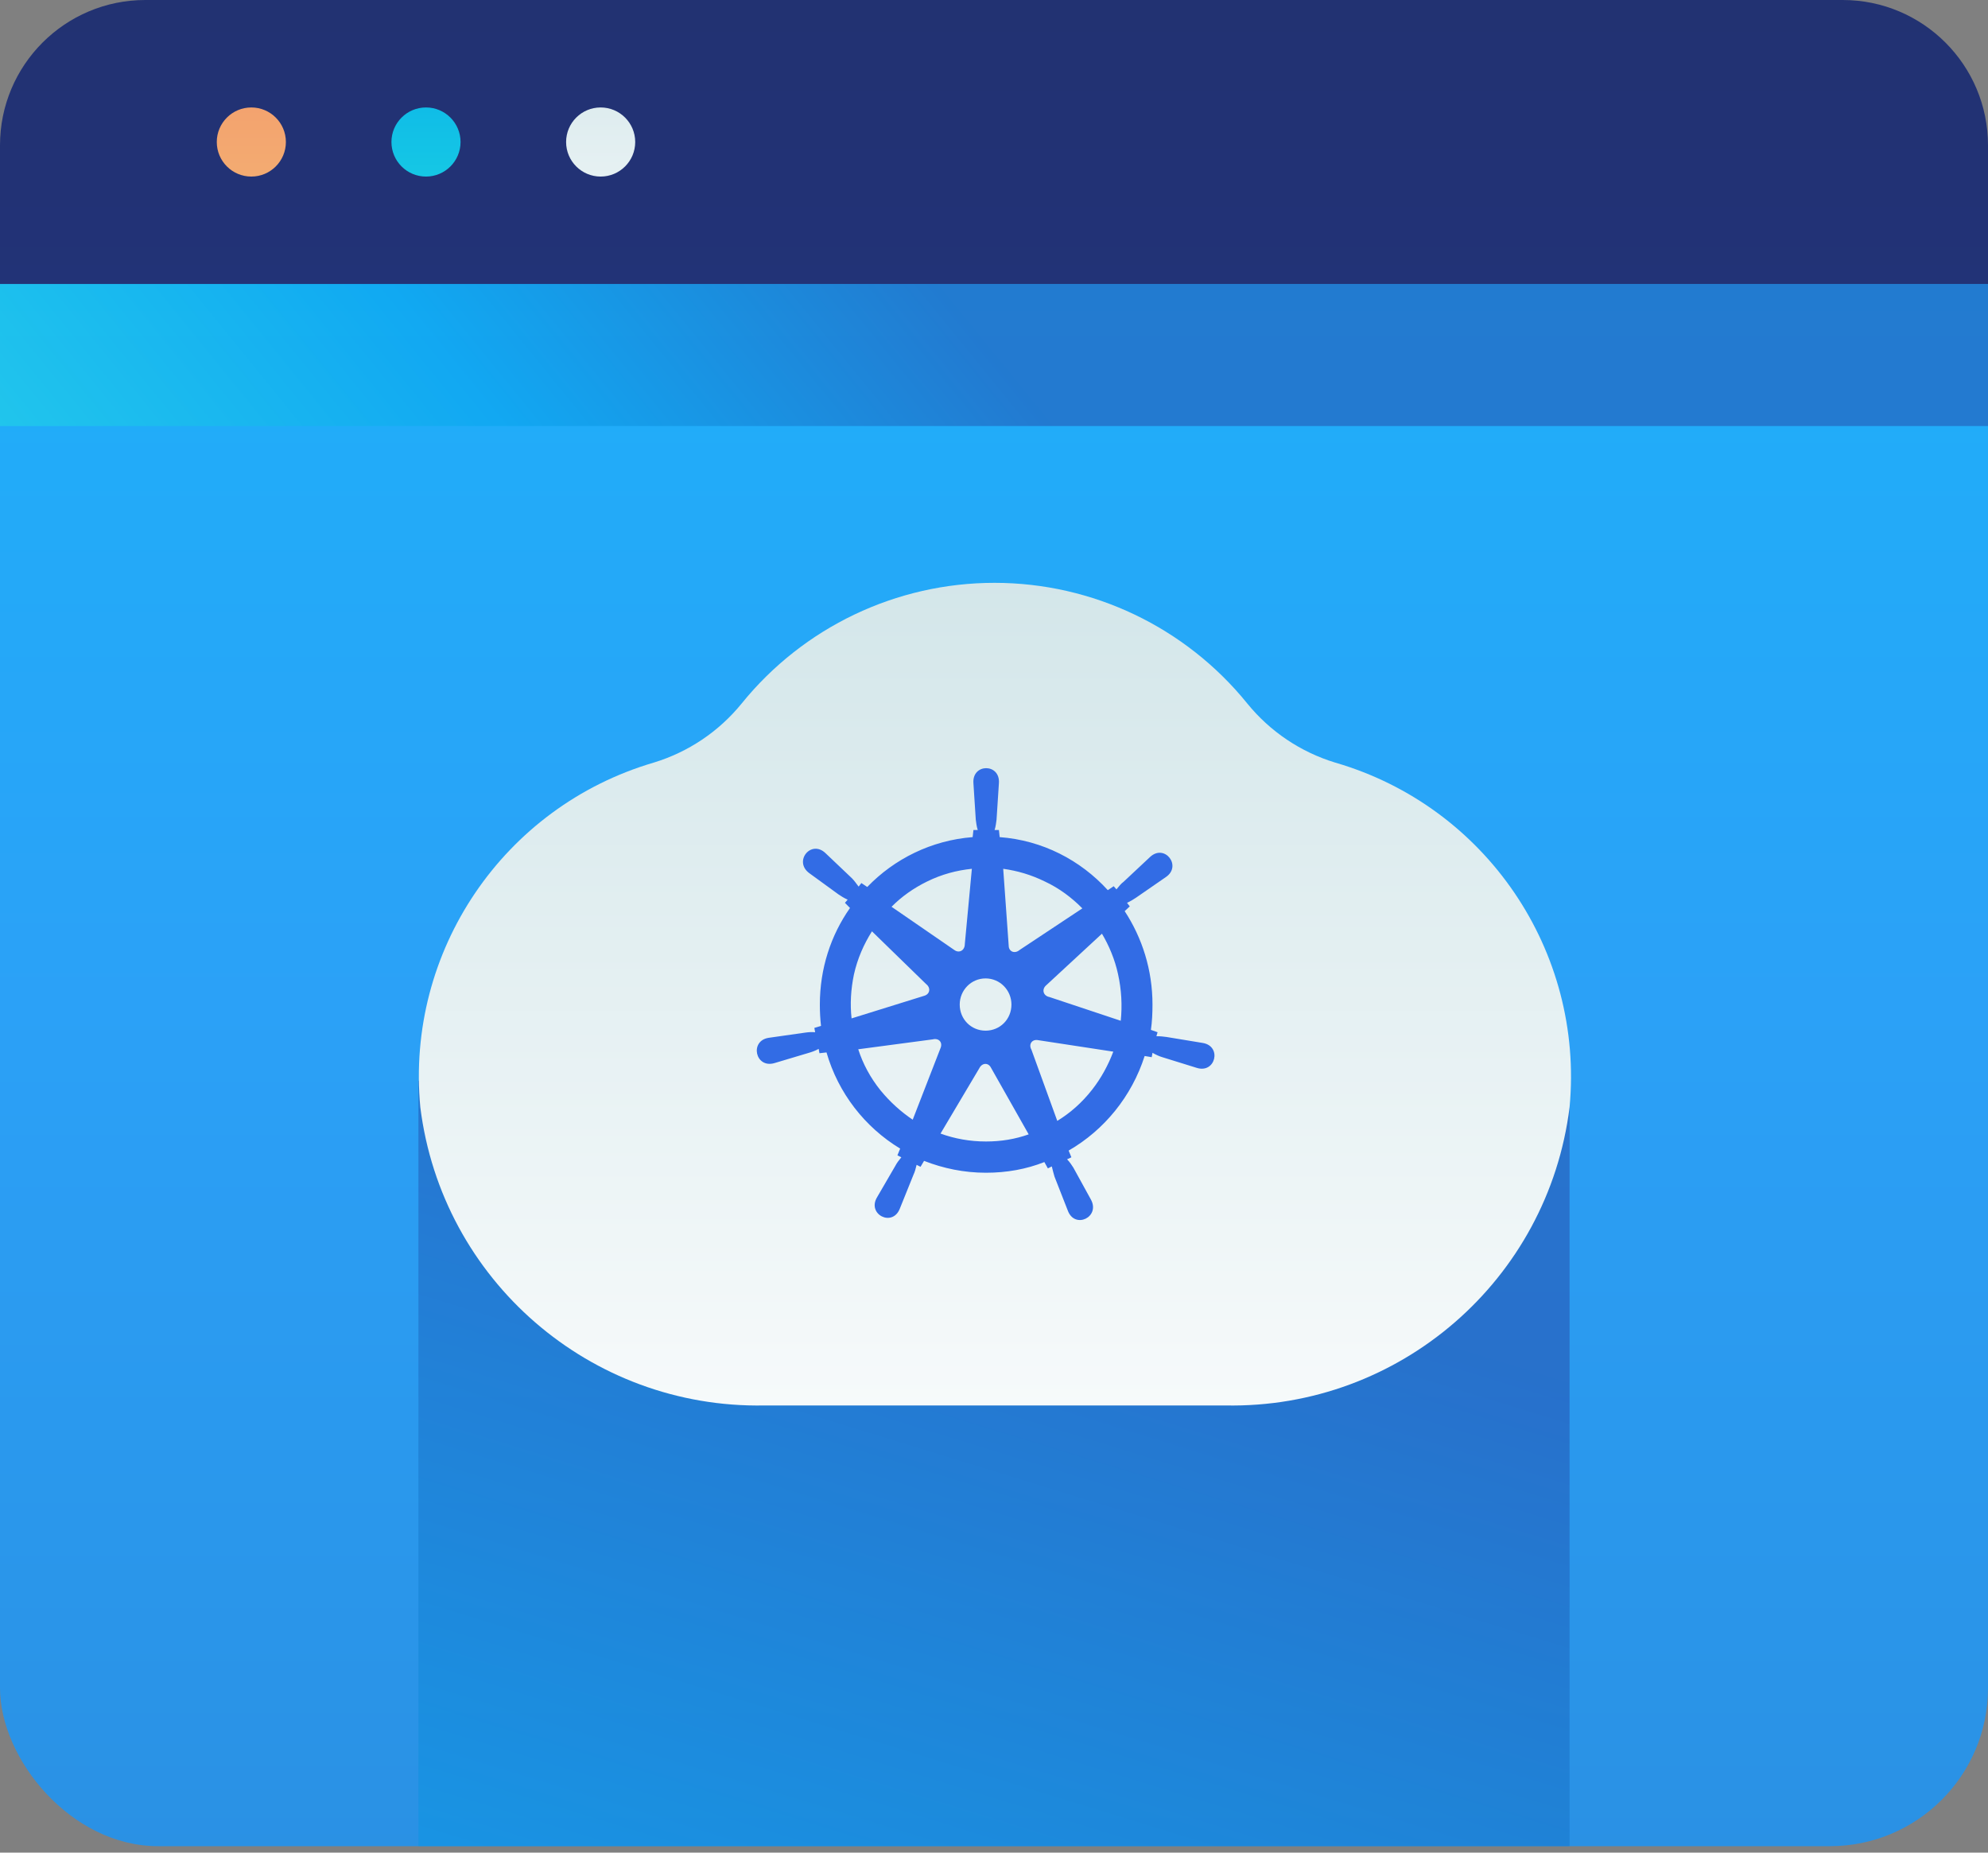 <?xml version="1.0" encoding="UTF-8"?>
<svg width="176px" height="164px" viewBox="0 0 176 164" version="1.1" xmlns="http://www.w3.org/2000/svg" xmlns:xlink="http://www.w3.org/1999/xlink">
    <rect x="0" y="0" width="176" height="164" fill="#808080" stroke="none"/>
    <title>icon-kubernetes</title>
    <defs>
        <linearGradient x1="50%" y1="-71.795%" x2="50%" y2="170.718%" id="linearGradient-1">
            <stop stop-color="#04CDFE" offset="0%"></stop>
            <stop stop-color="#2BA1F7" offset="52%"></stop>
            <stop stop-color="#2878C7" offset="99.735%"></stop>
        </linearGradient>
        <linearGradient x1="-48.684%" y1="228.619%" x2="50%" y2="16.387%" id="linearGradient-2">
            <stop stop-color="#27E9DE" offset="0%"></stop>
            <stop stop-color="#03A4EC" offset="52%"></stop>
            <stop stop-color="#2547A8" offset="100%"></stop>
        </linearGradient>
        <linearGradient x1="50%" y1="838.833%" x2="50%" y2="-1131.167%" id="linearGradient-3">
            <stop stop-color="#273A9B" offset="0%"></stop>
            <stop stop-color="#202F65" offset="56%"></stop>
            <stop stop-color="#021E2F" offset="100%"></stop>
        </linearGradient>
        <linearGradient x1="-7.143%" y1="52.041%" x2="50%" y2="48.752%" id="linearGradient-4">
            <stop stop-color="#27E9DE" offset="0%"></stop>
            <stop stop-color="#03A4EC" offset="52%"></stop>
            <stop stop-color="#2547A8" offset="100%"></stop>
        </linearGradient>
        <linearGradient x1="50%" y1="413.699%" x2="50%" y2="-823.973%" id="linearGradient-5">
            <stop stop-color="#F3C57A" offset="0%"></stop>
            <stop stop-color="#F39369" offset="49%"></stop>
            <stop stop-color="#E94867" offset="100%"></stop>
        </linearGradient>
        <linearGradient x1="50%" y1="413.699%" x2="50%" y2="-823.973%" id="linearGradient-6">
            <stop stop-color="#27E9DE" offset="0%"></stop>
            <stop stop-color="#03A4EC" offset="52%"></stop>
            <stop stop-color="#2547A8" offset="100%"></stop>
        </linearGradient>
        <linearGradient x1="50%" y1="413.699%" x2="50%" y2="-823.973%" id="linearGradient-7">
            <stop stop-color="#FFFFFF" offset="0%"></stop>
            <stop stop-color="#CCE2E6" offset="52%"></stop>
            <stop stop-color="#8FA1BB" offset="100%"></stop>
        </linearGradient>
        <linearGradient x1="49.919%" y1="124.792%" x2="49.919%" y2="-155.889%" id="linearGradient-8">
            <stop stop-color="#FFFFFF" offset="0%"></stop>
            <stop stop-color="#CCE2E6" offset="52%"></stop>
            <stop stop-color="#8FA1BB" offset="100%"></stop>
        </linearGradient>
    </defs>
    <g id="Kubernetes" stroke="none" stroke-width="1" fill="none" fill-rule="evenodd">
        <g id="Desktop-HD" transform="translate(-340, -215)">
            <g id="Banner" transform="translate(340, 200.801)">
                <g id="icon-kubernetes" transform="translate(0, 14.199)">
                    <rect id="Rectangle" fill="url(#linearGradient-1)" fill-rule="nonzero" x="0" y="0" width="176" height="163.429" rx="14"></rect>
                    <rect id="Rectangle" fill="url(#linearGradient-2)" fill-rule="nonzero" opacity="0.5" x="37.044" y="95.669" width="101.912" height="67.76"></rect>
                    <path d="M163.135,0 L12.865,0 C5.76,0 0,5.76 0,12.865 L0,25.143 L176,25.143 L176,12.865 C176,5.76 170.24,0 163.135,0 Z" id="Path" fill="url(#linearGradient-3)" fill-rule="nonzero"></path>
                    <rect id="Rectangle" fill="url(#linearGradient-4)" fill-rule="nonzero" opacity="0.5" x="0" y="25.143" width="176" height="12.571"></rect>
                    <circle id="Oval" fill="url(#linearGradient-5)" fill-rule="nonzero" cx="22.251" cy="12.571" r="3.059"></circle>
                    <circle id="Oval" fill="url(#linearGradient-6)" fill-rule="nonzero" cx="37.714" cy="12.571" r="3.059"></circle>
                    <circle id="Oval" fill="url(#linearGradient-7)" fill-rule="nonzero" cx="53.177" cy="12.571" r="3.059"></circle>
                    <path d="M118.213,67.509 C115.151,66.579 112.437,64.755 110.419,62.27 C104.953,55.517 96.73,51.594 88.042,51.594 C79.354,51.594 71.131,55.517 65.665,62.27 C63.647,64.755 60.933,66.579 57.87,67.509 C44.568,71.42 35.906,84.212 37.211,98.015 C39.117,113.313 52.263,124.705 67.676,124.415 L108.491,124.415 C123.905,124.705 137.051,113.313 138.956,98.015 C140.252,84.188 131.549,71.387 118.213,67.509 L118.213,67.509 Z" id="Path" fill="url(#linearGradient-8)" fill-rule="nonzero"></path>
                    <g id="4100624_kubernetes_icon" transform="translate(67, 68)" fill="#326CE5">
                        <path d="M20.289,35.814 C22.128,35.814 23.862,35.499 25.458,34.868 L25.77,35.428 L26.117,35.254 C26.186,35.568 26.29,35.92 26.359,36.165 L27.539,39.177 C28.163,40.824 30.417,39.739 29.585,38.197 L28.025,35.359 C27.885,35.149 27.712,34.868 27.469,34.623 L27.851,34.447 L27.608,33.852 C30.765,32.031 33.193,29.053 34.337,25.479 L34.962,25.584 L35.032,25.198 C35.343,25.374 35.655,25.514 35.899,25.584 L38.951,26.531 C40.616,27.055 41.205,24.603 39.471,24.323 L36.28,23.797 C36.037,23.762 35.725,23.727 35.378,23.727 L35.482,23.377 L34.892,23.166 C34.997,22.43 35.031,21.695 35.031,20.925 C35.031,17.876 34.129,15.038 32.569,12.656 L33.019,12.236 L32.777,11.92 C33.089,11.78 33.366,11.606 33.574,11.465 L36.21,9.644 C37.668,8.663 36.106,6.666 34.823,7.856 L32.465,10.064 C32.256,10.204 32.048,10.484 31.84,10.729 L31.597,10.449 L31.076,10.799 C28.649,8.137 25.284,6.385 21.503,6.104 L21.434,5.474 L21.052,5.474 C21.156,5.159 21.191,4.809 21.225,4.562 L21.434,1.341 C21.573,-0.447 19.04,-0.447 19.179,1.341 L19.387,4.562 C19.422,4.809 19.457,5.159 19.561,5.474 L19.179,5.474 L19.11,6.104 C15.467,6.385 12.172,8.032 9.779,10.518 L9.259,10.17 L9.015,10.484 C8.808,10.204 8.6,9.923 8.426,9.749 L6.102,7.541 C4.819,6.28 3.223,8.242 4.645,9.292 L7.247,11.185 C7.455,11.325 7.732,11.501 8.045,11.641 L7.802,11.92 L8.252,12.376 C6.553,14.793 5.582,17.736 5.582,20.925 C5.582,21.59 5.616,22.22 5.686,22.816 L5.096,22.992 L5.165,23.377 C4.853,23.342 4.506,23.377 4.264,23.413 L1.072,23.867 C-0.662,24.113 -0.142,26.6 1.558,26.11 L4.611,25.198 C4.853,25.129 5.165,25.024 5.478,24.849 L5.547,25.234 L6.171,25.163 C7.212,28.772 9.571,31.785 12.693,33.678 L12.45,34.273 L12.796,34.448 C12.589,34.694 12.381,34.973 12.276,35.184 L10.646,37.987 C9.744,39.493 11.999,40.65 12.658,39.003 L13.872,35.989 C13.976,35.779 14.08,35.429 14.149,35.114 L14.496,35.289 L14.808,34.763 C16.508,35.428 18.347,35.814 20.289,35.814 L20.289,35.814 Z M20.255,23.237 C21.538,23.237 22.544,22.22 22.544,20.925 C22.544,19.663 21.538,18.612 20.255,18.612 C18.971,18.612 17.965,19.663 17.965,20.925 C17.965,22.22 18.971,23.237 20.255,23.237 L20.255,23.237 Z M13.803,31.119 L16.266,24.778 C16.474,24.287 16.126,23.867 15.572,24.008 L8.981,24.884 C9.397,26.18 10.056,27.406 10.958,28.527 C11.791,29.543 12.762,30.419 13.803,31.119 L13.803,31.119 Z M8.391,22.151 L14.808,20.154 C15.329,20.014 15.433,19.452 14.982,19.103 L10.195,14.443 C9.467,15.6 8.912,16.86 8.6,18.262 C8.322,19.593 8.252,20.889 8.391,22.151 L8.391,22.151 Z M11.929,12.27 L17.479,16.09 C17.895,16.405 18.416,16.16 18.416,15.564 L19.04,8.908 C17.688,9.047 16.37,9.398 15.086,10.028 C13.872,10.624 12.831,11.36 11.929,12.27 L11.929,12.27 Z M21.815,8.908 L22.301,15.705 C22.301,16.229 22.821,16.474 23.272,16.09 L28.822,12.411 C27.885,11.465 26.776,10.624 25.492,10.028 C24.278,9.433 23.064,9.082 21.815,8.908 L21.815,8.908 Z M30.557,14.653 L25.596,19.242 C25.214,19.593 25.354,20.154 25.908,20.259 L32.221,22.361 C32.36,21.03 32.291,19.628 31.979,18.226 C31.701,16.931 31.181,15.705 30.557,14.653 L30.557,14.653 Z M31.562,25.094 L24.903,24.077 C24.382,23.972 24.036,24.428 24.313,24.918 L26.602,31.224 C27.747,30.524 28.788,29.612 29.689,28.457 C30.487,27.441 31.112,26.285 31.562,25.094 L31.562,25.094 Z M24.07,32.416 L20.74,26.53 C20.497,26.039 19.942,26.075 19.699,26.565 L16.266,32.346 C17.514,32.801 18.867,33.047 20.289,33.047 C21.642,33.047 22.891,32.836 24.07,32.416 L24.07,32.416 Z" id="Shape"></path>
                    </g>
                </g>
            </g>
        </g>
    </g>
</svg>
